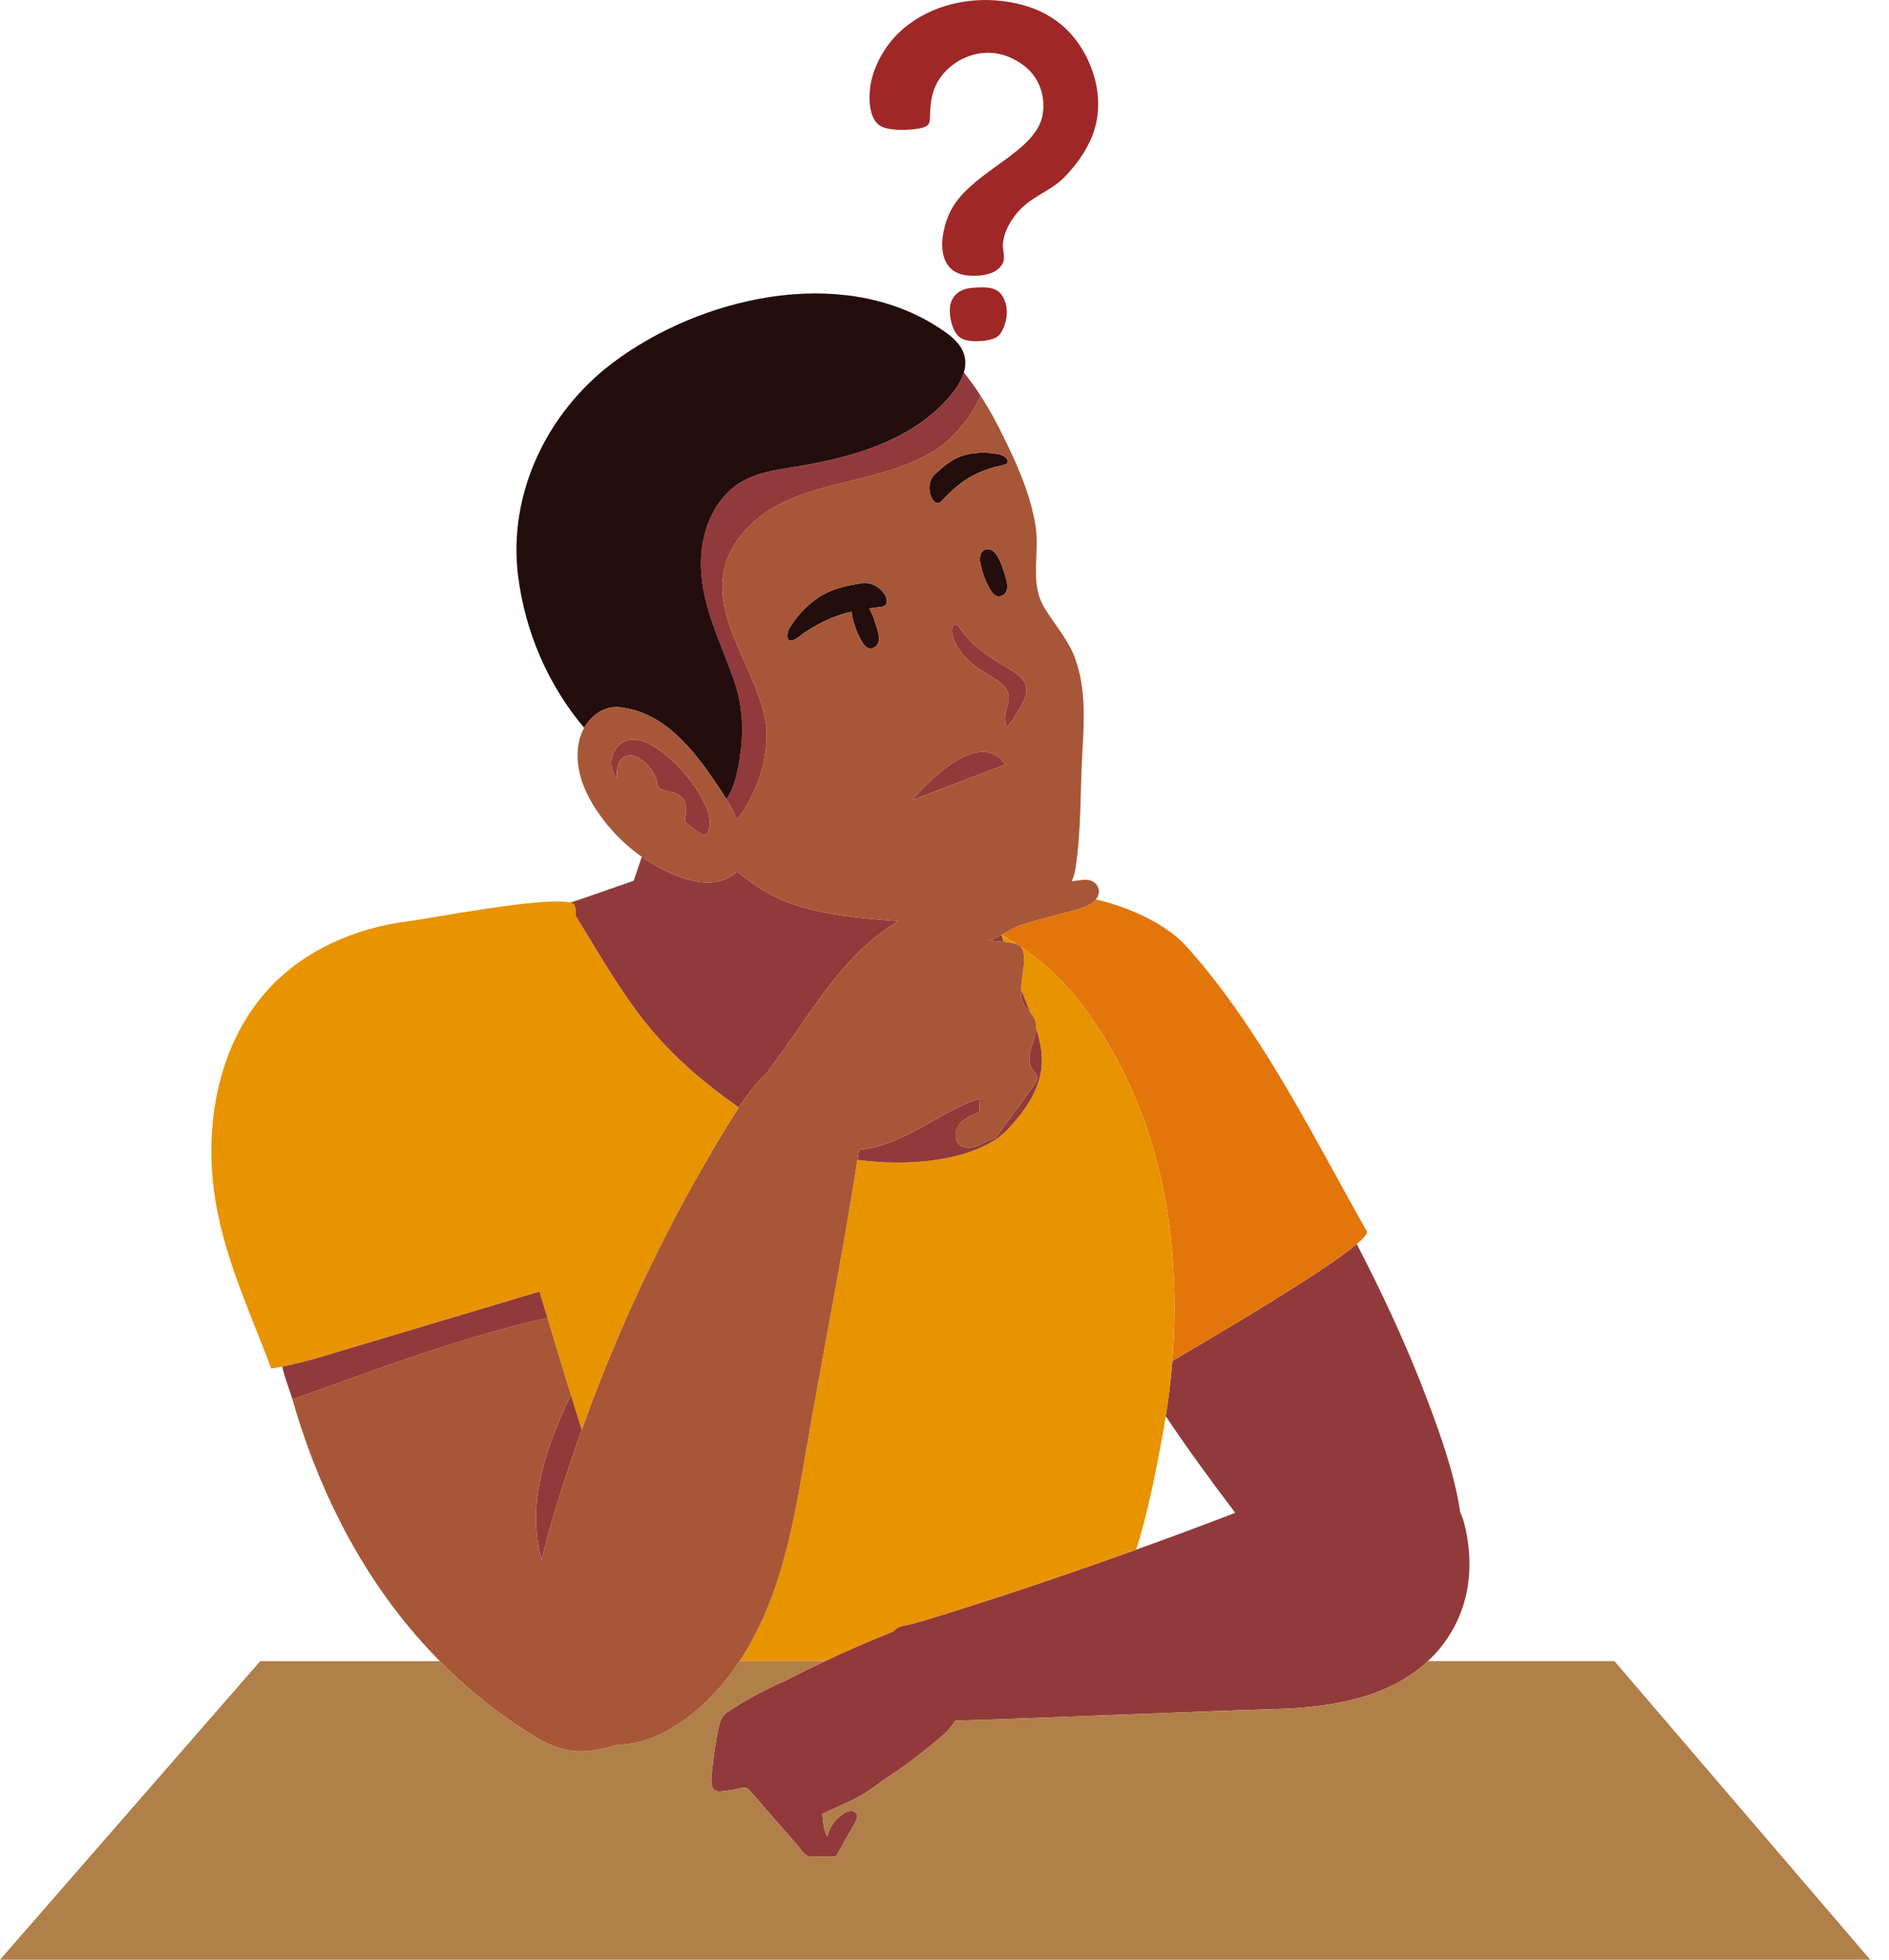 <svg width="81" height="84" viewBox="0 0 81 84" fill="none" xmlns="http://www.w3.org/2000/svg">
<g clip-path="url(#clip0_1256_61524)">
<path d="M49.987 60.705C50.934 62.115 51.938 63.49 52.967 64.846C51.593 65.374 50.163 65.906 48.719 66.425C45.537 67.57 42.298 68.653 39.495 69.501C39.384 69.523 39.273 69.555 39.164 69.592C38.622 69.728 38.545 69.674 38.297 69.936C37.311 70.323 36.337 70.748 35.375 71.203C34.773 71.488 34.174 71.782 33.582 72.093C33.417 72.137 33.258 72.229 33.096 72.307C32.506 72.589 31.93 72.909 31.373 73.265C31.23 73.356 31.083 73.454 30.985 73.592C30.885 73.732 30.846 73.897 30.811 74.057C30.689 74.626 30.601 75.196 30.549 75.765C30.512 76.173 30.347 76.855 30.929 76.785C31.071 76.768 31.213 76.751 31.355 76.734C31.613 76.703 31.952 76.528 32.123 76.724C32.578 77.245 33.032 77.766 33.487 78.287L34.187 79.088C34.351 79.276 34.495 79.579 34.78 79.58C35.088 79.581 35.397 79.583 35.705 79.584C35.744 79.584 35.786 79.584 35.823 79.563C35.866 79.54 35.893 79.494 35.917 79.45C36.159 79.021 36.4 78.593 36.642 78.164C36.708 78.045 36.778 77.911 36.745 77.793C36.714 77.679 36.591 77.619 36.467 77.627C36.344 77.635 36.222 77.698 36.114 77.773C35.791 77.999 35.552 78.356 35.476 78.725C35.31 78.442 35.3 78.094 35.265 77.761C35.262 77.732 36.499 77.19 36.59 77.142C37.039 76.907 37.468 76.625 37.871 76.308C38.691 75.773 39.482 75.185 40.239 74.544C40.507 74.317 40.779 74.069 40.959 73.756C43.709 73.683 51.964 73.33 54.714 73.257C57.002 73.196 59.521 72.8 61.227 71.202C61.418 71.023 61.602 70.832 61.771 70.621C62.641 69.538 63.022 68.288 63.01 66.988C63.006 66.478 62.942 65.962 62.823 65.444C62.77 65.212 62.698 65.004 62.612 64.814C62.37 63.179 61.78 61.544 61.228 60.071C60.361 57.76 59.316 55.52 58.178 53.326C56.838 54.458 52.73 56.896 50.27 58.334C50.207 59.129 50.112 59.919 49.988 60.704L49.987 60.705Z" fill="#923A3B"/>
<path d="M46.878 38.668C46.532 38.949 45.872 39.062 45.458 39.18C44.867 39.349 44.252 39.482 43.673 39.688C43.536 39.737 43.233 39.92 42.948 40.073C43.177 40.204 43.4 40.341 43.62 40.484C43.672 40.508 43.719 40.537 43.759 40.577C44.589 41.137 45.342 41.794 45.978 42.556C48.216 45.24 49.557 48.63 50.076 52.104C50.384 54.163 50.434 56.259 50.27 58.336C52.73 56.897 56.837 54.459 58.177 53.327C58.494 53.06 58.657 52.864 58.606 52.773C57.991 51.686 57.377 50.556 56.748 49.418C55.019 46.287 53.156 43.089 50.853 40.542C50.073 39.68 48.546 38.908 46.992 38.553C46.959 38.594 46.922 38.633 46.878 38.668Z" fill="#E3760A"/>
<path d="M39.164 69.591C39.273 69.554 39.384 69.522 39.495 69.5C42.298 68.652 45.537 67.569 48.719 66.424C49.269 64.692 49.609 62.81 49.846 61.543C49.898 61.264 49.942 60.985 49.987 60.705C50.112 59.92 50.206 59.13 50.269 58.335C50.433 56.259 50.384 54.162 50.076 52.104C49.557 48.629 48.215 45.239 45.978 42.556C45.342 41.793 44.588 41.137 43.759 40.576C43.764 40.581 43.77 40.584 43.775 40.59C43.885 40.712 43.903 40.889 43.91 41.053C43.928 41.451 43.797 41.98 43.785 42.43C43.925 42.772 44.059 43.093 44.179 43.398C44.315 43.566 44.436 43.75 44.432 44.029C44.432 44.047 44.428 44.064 44.427 44.082C44.881 45.489 44.827 46.657 43.253 48.366C42.071 49.662 39.272 50.056 36.767 49.714C36.113 53.916 35.263 58.105 34.544 62.307C34.175 64.462 33.801 66.632 33.008 68.669C32.665 69.552 32.235 70.412 31.711 71.204H35.374C36.336 70.748 37.31 70.324 38.296 69.937C38.544 69.674 38.621 69.729 39.163 69.593L39.164 69.591Z" fill="#E89300"/>
<path d="M42.942 40.075C42.971 40.175 43 40.274 43.03 40.372C43.133 40.381 43.236 40.392 43.338 40.408C43.433 40.423 43.532 40.445 43.62 40.484C43.401 40.34 43.177 40.203 42.948 40.072C42.946 40.073 42.944 40.074 42.942 40.075V40.075Z" fill="#E89300"/>
<path d="M61.226 71.203C59.52 72.801 57.001 73.197 54.713 73.258C51.963 73.331 43.708 73.684 40.958 73.757C40.778 74.07 40.506 74.318 40.238 74.545C39.481 75.186 38.689 75.774 37.87 76.309C37.467 76.626 37.038 76.908 36.589 77.144C36.498 77.192 35.26 77.733 35.264 77.762C35.3 78.095 35.31 78.443 35.475 78.727C35.551 78.358 35.79 78.001 36.113 77.774C36.221 77.699 36.343 77.636 36.466 77.628C36.59 77.621 36.713 77.681 36.744 77.794C36.777 77.912 36.707 78.046 36.641 78.165C36.399 78.594 36.158 79.023 35.916 79.451C35.892 79.495 35.865 79.54 35.821 79.564C35.785 79.585 35.743 79.585 35.703 79.585C35.395 79.584 35.087 79.582 34.779 79.581C34.493 79.579 34.35 79.277 34.185 79.089L33.486 78.288C33.031 77.767 32.576 77.246 32.122 76.725C31.951 76.53 31.612 76.704 31.354 76.735C31.212 76.752 31.07 76.769 30.928 76.786C30.346 76.856 30.511 76.174 30.548 75.766C30.6 75.197 30.687 74.627 30.81 74.058C30.845 73.898 30.884 73.733 30.983 73.593C31.082 73.454 31.228 73.357 31.372 73.266C31.929 72.911 32.505 72.59 33.095 72.308C33.257 72.23 33.416 72.138 33.581 72.094C34.172 71.783 34.771 71.49 35.374 71.204H31.71C31.026 72.239 30.18 73.155 29.155 73.849C28.356 74.39 27.421 74.788 26.462 74.785C26.027 74.928 25.582 75.028 25.139 75.061C23.94 75.152 23.109 74.573 22.149 73.934C20.958 73.142 19.858 72.221 18.854 71.204H11.157L0 84.001H80.195L69.229 71.203H61.226Z" fill="#B17F4A"/>
<path d="M24.63 38.804C24.692 38.954 24.701 39.106 24.684 39.259C26.968 43.009 27.948 44.839 31.676 47.473C32.018 46.956 32.424 46.411 32.897 45.977C33.046 45.754 33.224 45.52 33.413 45.26C34.935 43.177 36.263 40.795 38.532 39.486C38.435 39.477 38.339 39.47 38.242 39.462C36.841 39.346 35.425 39.227 34.089 38.787C33.154 38.48 32.342 37.972 31.61 37.356C31.6 37.366 31.592 37.376 31.581 37.385C30.915 37.971 30.02 37.892 29.241 37.616L29.205 37.603C28.606 37.389 28.04 37.091 27.52 36.727L27.172 37.754L24.908 38.54L24.461 38.696C24.55 38.722 24.61 38.756 24.63 38.803V38.804Z" fill="#923A3B"/>
<path d="M43.254 48.367C44.826 46.657 44.881 45.489 44.427 44.082C44.409 44.376 44.289 44.655 44.208 44.94C44.123 45.241 44.092 45.59 44.273 45.846C44.341 45.944 44.44 46.027 44.465 46.144C44.497 46.288 44.405 46.429 44.317 46.548C43.774 47.293 43.23 48.037 42.686 48.782C42.421 48.837 42.191 48.998 41.941 49.103C41.691 49.209 41.379 49.251 41.167 49.082C40.905 48.874 40.941 48.44 41.152 48.18C41.363 47.92 41.69 47.791 42.003 47.672C42.006 47.473 42.018 47.288 41.979 47.095C40.39 47.614 39.097 48.815 37.395 49.194C37.213 49.235 37.025 49.266 36.834 49.288C36.812 49.43 36.79 49.572 36.768 49.714C39.273 50.056 42.072 49.662 43.254 48.366L43.254 48.367Z" fill="#923A3B"/>
<path d="M42.37 40.294C42.582 40.337 42.807 40.35 43.029 40.371C43 40.274 42.971 40.175 42.942 40.074C42.697 40.205 42.467 40.314 42.369 40.294H42.37Z" fill="#923A3B"/>
<path d="M43.825 42.856C43.883 43.074 44.04 43.227 44.179 43.398C44.059 43.093 43.925 42.772 43.785 42.43C43.781 42.584 43.79 42.729 43.825 42.856Z" fill="#923A3B"/>
<path d="M34.149 20C33.328 20.132 32.476 20.245 31.764 20.674C30.561 21.4 30.014 22.908 30.057 24.312C30.11 26.046 30.918 27.567 31.476 29.168C31.768 30.009 31.875 30.91 31.801 31.796C31.771 32.163 31.704 32.761 31.559 33.308C31.461 33.676 31.327 34.019 31.145 34.256C31.308 34.53 31.47 34.827 31.606 35.131C32.467 33.986 32.957 32.576 32.863 31.164C32.528 28.484 29.847 25.971 31.523 23.291C33.533 20.275 37.554 21.113 40.401 19.102C41.125 18.499 41.673 17.806 42.049 16.966C41.993 16.879 41.938 16.791 41.88 16.705C41.763 16.536 41.634 16.358 41.494 16.176C41.441 16.106 41.386 16.035 41.329 15.965C41.224 16.331 41.006 16.656 40.761 16.949C39.172 18.854 36.6 19.606 34.15 20.001L34.149 20Z" fill="#923A3B"/>
<path d="M26.603 30.319C27.096 30.378 27.542 30.527 27.951 30.741C28.979 31.281 29.779 32.242 30.519 33.298C30.683 33.532 30.915 33.87 31.145 34.255C31.327 34.018 31.461 33.675 31.559 33.307C31.704 32.76 31.771 32.162 31.801 31.795C31.875 30.909 31.768 30.007 31.476 29.167C30.918 27.566 30.111 26.045 30.057 24.311C30.014 22.907 30.561 21.399 31.764 20.673C32.476 20.244 33.328 20.131 34.149 19.999C36.599 19.605 39.17 18.853 40.761 16.947C41.005 16.654 41.223 16.329 41.329 15.963C41.333 15.95 41.339 15.937 41.342 15.924C41.596 14.953 40.857 14.424 40.135 13.97C35.971 11.349 30.017 12.748 26.296 15.536C23.475 17.651 21.777 21.139 22.214 24.672C22.508 27.054 23.495 29.364 25.05 31.197C25.364 30.642 25.938 30.237 26.603 30.318L26.603 30.319Z" fill="#230D0D"/>
<path d="M39.112 34.297L43.104 32.773C41.866 30.943 39.112 34.297 39.112 34.297Z" fill="#923A3B"/>
<path d="M29.02 34.026C29.439 34.217 29.461 34.648 29.381 35.042C29.37 35.093 29.359 35.147 29.377 35.196C29.391 35.233 29.42 35.262 29.449 35.29C29.631 35.462 29.833 35.613 30.051 35.737C30.127 35.781 30.226 35.819 30.296 35.769L30.317 35.749C30.335 35.729 30.348 35.703 30.358 35.678C30.532 35.28 30.399 34.815 30.207 34.426C29.75 33.501 28.992 32.616 28.131 32.055C27.804 31.843 27.428 31.665 27.041 31.705C26.518 31.758 26.14 32.34 26.218 32.846C26.248 33.039 26.341 33.217 26.455 33.375C26.443 33.158 26.442 32.934 26.525 32.733C26.687 32.338 27.109 32.287 27.433 32.516C27.788 32.767 28.08 33.068 28.165 33.512C28.178 33.581 28.187 33.654 28.224 33.714C28.262 33.779 28.329 33.822 28.398 33.853C28.595 33.94 28.823 33.937 29.019 34.026H29.02Z" fill="#923A3B"/>
<path d="M41.162 26.926C41.131 26.878 41.098 26.828 41.046 26.801C40.995 26.773 40.916 26.776 40.874 26.823C40.853 26.846 40.844 26.876 40.838 26.904C40.764 27.248 40.98 27.637 41.163 27.898C41.454 28.312 41.878 28.626 42.324 28.894C42.568 29.041 42.823 29.178 43.016 29.379C43.24 29.613 43.317 29.868 43.214 30.181C43.119 30.47 43.006 30.907 43.201 31.156C43.46 30.83 43.681 30.481 43.859 30.117C43.951 29.927 44.034 29.724 44.018 29.526C43.989 29.158 43.654 28.894 43.286 28.677C42.455 28.188 41.693 27.723 41.162 26.926H41.162Z" fill="#923A3B"/>
<path d="M42.892 25.558C43.298 25.444 43.206 25.008 43.109 24.702C43.007 24.382 42.769 23.448 42.29 23.542C42.162 23.566 42.068 23.685 42.035 23.812C42.003 23.938 42.022 24.072 42.049 24.2C42.118 24.535 42.236 24.859 42.397 25.16C42.491 25.335 42.66 25.623 42.892 25.558H42.892Z" fill="#230D0D"/>
<path d="M40.239 21.567C40.299 21.556 40.345 21.51 40.386 21.466C40.779 21.05 41.214 20.641 41.725 20.379C42.023 20.225 42.34 20.109 42.663 20.013C42.788 19.976 43.222 19.952 43.215 19.773C43.209 19.616 42.959 19.501 42.843 19.476C42.319 19.362 41.687 19.38 41.201 19.559C40.766 19.719 40.412 20.028 40.075 20.339C39.819 20.575 39.785 21.053 39.973 21.387C40.031 21.489 40.132 21.587 40.239 21.568V21.567Z" fill="#230D0D"/>
<path d="M34.51 27.104C34.865 26.878 35.233 26.671 35.621 26.505C35.909 26.382 36.21 26.291 36.517 26.22C36.52 26.291 36.531 26.362 36.546 26.431C36.614 26.766 36.732 27.09 36.894 27.391C36.987 27.566 37.156 27.854 37.388 27.789C37.794 27.675 37.702 27.239 37.605 26.933C37.546 26.749 37.442 26.36 37.272 26.082C37.425 26.06 37.578 26.042 37.73 26.026C37.805 26.017 37.885 26.007 37.945 25.961C38.051 25.878 38.043 25.721 37.996 25.602C37.84 25.212 37.37 24.925 36.941 24.998C36.376 25.093 35.797 25.206 35.292 25.49C34.727 25.807 34.189 26.362 33.864 26.907C33.791 27.029 33.692 27.329 33.833 27.439C33.993 27.564 34.374 27.19 34.51 27.103L34.51 27.104Z" fill="#230D0D"/>
<path d="M23.229 66.878C23.384 66.191 23.573 65.511 23.774 64.838C24.133 63.638 24.526 62.449 24.948 61.271C24.791 60.779 24.635 60.285 24.483 59.791C23.395 62.019 22.546 64.496 23.23 66.878H23.229Z" fill="#923A3B"/>
<path d="M25.14 75.06C25.583 75.026 26.028 74.927 26.464 74.784C27.422 74.787 28.357 74.389 29.156 73.848C30.181 73.154 31.027 72.237 31.712 71.203C32.235 70.412 32.665 69.552 33.009 68.668C33.801 66.632 34.175 64.461 34.544 62.307C35.264 58.105 36.113 53.915 36.767 49.713C36.789 49.571 36.812 49.43 36.834 49.288C37.024 49.265 37.212 49.234 37.395 49.193C39.097 48.814 40.39 47.614 41.978 47.094C42.018 47.287 42.006 47.472 42.003 47.671C41.69 47.79 41.362 47.92 41.151 48.18C40.941 48.439 40.905 48.873 41.167 49.081C41.379 49.25 41.691 49.209 41.941 49.103C42.191 48.997 42.42 48.836 42.686 48.782C43.23 48.037 43.773 47.292 44.317 46.548C44.404 46.428 44.496 46.288 44.465 46.144C44.44 46.027 44.342 45.943 44.273 45.846C44.092 45.59 44.122 45.241 44.208 44.939C44.289 44.655 44.409 44.376 44.427 44.082C44.428 44.064 44.432 44.047 44.432 44.029C44.436 43.75 44.315 43.565 44.179 43.398C44.039 43.227 43.883 43.074 43.824 42.856C43.79 42.729 43.78 42.584 43.785 42.43C43.797 41.98 43.928 41.451 43.91 41.052C43.903 40.889 43.885 40.711 43.775 40.59C43.77 40.584 43.764 40.581 43.759 40.576C43.718 40.536 43.671 40.507 43.619 40.484C43.531 40.445 43.433 40.423 43.337 40.408C43.236 40.392 43.133 40.381 43.029 40.371C42.806 40.351 42.582 40.337 42.37 40.294C42.467 40.314 42.697 40.206 42.942 40.074C42.944 40.073 42.946 40.072 42.948 40.071C43.233 39.919 43.536 39.736 43.673 39.687C44.252 39.481 44.867 39.347 45.458 39.179C45.871 39.06 46.531 38.948 46.878 38.667C46.922 38.632 46.958 38.592 46.992 38.551C47.152 38.354 47.182 38.103 46.995 37.892C46.75 37.617 46.382 37.729 46.057 37.761C46.024 37.764 45.99 37.769 45.957 37.772C46.03 37.603 46.086 37.424 46.116 37.229C46.369 35.603 46.317 33.87 46.413 32.228C46.491 30.88 46.563 29.489 46.101 28.221C45.81 27.422 45.233 26.788 44.796 26.072C44.128 24.978 44.592 23.775 44.409 22.578C44.219 21.325 43.715 20.138 43.169 19.005C42.964 18.581 42.752 18.16 42.523 17.749C42.4 17.528 42.27 17.312 42.135 17.097C42.107 17.053 42.077 17.009 42.049 16.965C41.672 17.805 41.125 18.497 40.401 19.101C37.553 21.111 33.532 20.273 31.522 23.289C29.847 25.969 32.527 28.482 32.862 31.163C32.957 32.575 32.467 33.985 31.605 35.129C31.469 34.826 31.308 34.528 31.144 34.254C30.915 33.869 30.683 33.532 30.519 33.298C29.779 32.241 28.978 31.28 27.951 30.741C27.541 30.526 27.095 30.378 26.603 30.318C25.938 30.237 25.364 30.642 25.05 31.197C24.961 31.354 24.892 31.523 24.849 31.697C24.517 33.047 25.221 34.355 26.058 35.373C26.481 35.888 26.975 36.343 27.52 36.726C28.04 37.091 28.607 37.389 29.204 37.602L29.241 37.615C30.02 37.892 30.916 37.97 31.581 37.385C31.591 37.375 31.6 37.365 31.61 37.356C32.342 37.972 33.155 38.48 34.089 38.787C35.425 39.226 36.841 39.346 38.242 39.461C38.339 39.469 38.435 39.477 38.532 39.485C36.263 40.795 34.935 43.177 33.413 45.26C33.224 45.519 33.045 45.754 32.897 45.976C32.424 46.411 32.018 46.956 31.676 47.472C31.526 47.699 31.389 47.92 31.264 48.123C29.491 51.002 27.928 54.009 26.588 57.112C25.997 58.48 25.451 59.867 24.948 61.27C24.525 62.449 24.133 63.638 23.774 64.838C23.573 65.51 23.383 66.191 23.229 66.878C22.545 64.496 23.394 62.019 24.482 59.791C24.143 58.691 23.812 57.588 23.48 56.487C19.711 57.333 16.137 58.699 12.54 59.987C12.795 60.877 13.088 61.756 13.423 62.62C14.116 64.409 14.985 66.132 16.045 67.732C16.663 68.665 17.349 69.556 18.096 70.392C18.265 70.582 18.439 70.766 18.615 70.949C18.695 71.034 18.774 71.119 18.856 71.201C19.859 72.219 20.959 73.14 22.15 73.932C23.11 74.57 23.941 75.15 25.14 75.058V75.06ZM44.018 29.527C44.034 29.726 43.952 29.928 43.86 30.118C43.682 30.482 43.46 30.831 43.202 31.157C43.007 30.908 43.12 30.471 43.215 30.182C43.318 29.869 43.241 29.614 43.017 29.38C42.824 29.179 42.569 29.041 42.325 28.895C41.879 28.627 41.455 28.314 41.164 27.899C40.981 27.639 40.765 27.249 40.839 26.905C40.845 26.877 40.854 26.847 40.875 26.824C40.917 26.777 40.995 26.775 41.047 26.802C41.099 26.83 41.132 26.88 41.163 26.927C41.695 27.725 42.456 28.189 43.288 28.678C43.656 28.895 43.99 29.159 44.019 29.527H44.018ZM42.036 23.813C42.068 23.686 42.162 23.568 42.29 23.543C42.769 23.449 43.007 24.383 43.109 24.703C43.206 25.009 43.298 25.445 42.892 25.559C42.66 25.624 42.492 25.336 42.398 25.161C42.236 24.86 42.118 24.535 42.05 24.201C42.024 24.073 42.005 23.939 42.036 23.813H42.036ZM40.075 20.339C40.412 20.029 40.767 19.72 41.201 19.559C41.687 19.381 42.32 19.362 42.843 19.476C42.96 19.502 43.21 19.616 43.216 19.774C43.222 19.952 42.788 19.977 42.663 20.014C42.341 20.11 42.024 20.226 41.725 20.379C41.215 20.642 40.779 21.051 40.386 21.467C40.344 21.511 40.3 21.557 40.24 21.568C40.133 21.588 40.031 21.489 39.973 21.387C39.785 21.053 39.82 20.575 40.075 20.339V20.339ZM43.105 32.774L39.113 34.298C39.113 34.298 41.866 30.943 43.105 32.774ZM33.864 26.909C34.189 26.364 34.727 25.809 35.292 25.492C35.798 25.208 36.376 25.095 36.941 24.999C37.37 24.927 37.841 25.213 37.996 25.604C38.043 25.723 38.051 25.88 37.945 25.963C37.885 26.009 37.805 26.019 37.73 26.027C37.578 26.043 37.425 26.063 37.272 26.084C37.442 26.362 37.546 26.75 37.605 26.935C37.702 27.241 37.795 27.677 37.388 27.791C37.156 27.856 36.987 27.568 36.894 27.393C36.732 27.092 36.614 26.767 36.546 26.433C36.532 26.363 36.52 26.293 36.517 26.222C36.21 26.293 35.909 26.384 35.621 26.507C35.233 26.672 34.865 26.88 34.51 27.106C34.374 27.193 33.994 27.566 33.834 27.442C33.693 27.332 33.792 27.032 33.865 26.91L33.864 26.909ZM28.399 33.853C28.33 33.823 28.263 33.779 28.224 33.715C28.188 33.654 28.179 33.581 28.166 33.512C28.081 33.068 27.788 32.767 27.434 32.516C27.11 32.287 26.688 32.338 26.526 32.733C26.444 32.934 26.445 33.158 26.456 33.375C26.342 33.217 26.249 33.038 26.219 32.846C26.141 32.34 26.519 31.759 27.041 31.705C27.429 31.666 27.806 31.843 28.132 32.056C28.993 32.617 29.75 33.501 30.208 34.426C30.4 34.816 30.532 35.28 30.36 35.679C30.349 35.703 30.336 35.728 30.318 35.749L30.297 35.769C30.226 35.82 30.128 35.781 30.052 35.737C29.834 35.613 29.631 35.462 29.45 35.29C29.421 35.263 29.392 35.233 29.378 35.196C29.36 35.147 29.371 35.093 29.382 35.042C29.462 34.649 29.439 34.218 29.02 34.027C28.824 33.937 28.597 33.94 28.399 33.853H28.399Z" fill="#A75737"/>
<path d="M23.48 56.487C23.367 56.11 23.25 55.733 23.136 55.355C20.03 56.284 16.926 57.212 13.82 58.141C13.26 58.309 12.677 58.461 12.098 58.576C12.216 59.087 12.435 59.621 12.528 59.946L12.54 59.987C16.138 58.7 19.711 57.333 23.48 56.487Z" fill="#923A3B"/>
<path d="M23.136 55.356C23.251 55.733 23.367 56.109 23.48 56.487C23.813 57.589 24.143 58.691 24.482 59.791C24.635 60.285 24.79 60.779 24.948 61.271C25.451 59.868 25.997 58.481 26.587 57.113C27.928 54.009 29.491 51.002 31.264 48.124C31.389 47.92 31.526 47.699 31.676 47.473C27.948 44.839 26.968 43.01 24.683 39.259C24.7 39.106 24.692 38.954 24.629 38.804C24.61 38.757 24.549 38.722 24.46 38.696L24.907 38.541C24.739 38.585 24.571 38.632 24.405 38.681C23.27 38.435 18.318 39.388 17.521 39.487C15.246 39.767 13.005 40.735 11.454 42.459C9.573 44.552 8.888 47.521 9.101 50.326C9.329 53.335 10.601 55.902 11.631 58.662C11.786 58.637 11.941 58.608 12.097 58.577C12.676 58.462 13.259 58.309 13.82 58.142C16.925 57.213 20.03 56.285 23.135 55.356L23.136 55.356Z" fill="#E89300"/>
<path d="M43.924 8.811C44.457 8.348 45.125 8.115 45.619 7.616C46.119 7.112 46.531 6.541 46.798 5.919C47.32 4.703 47.108 3.306 46.437 2.164C45.732 0.966 44.605 0.251 43.021 0.049C41.342 -0.166 39.638 0.336 38.519 1.425C37.938 1.991 37.496 2.795 37.346 3.539C37.242 4.054 37.205 5.107 37.781 5.414C37.925 5.491 38.096 5.523 38.265 5.542C38.654 5.587 39.052 5.573 39.435 5.501C39.583 5.473 39.741 5.428 39.818 5.317C39.869 5.241 39.871 5.149 39.873 5.061C39.875 4.986 39.877 4.91 39.881 4.835C39.897 4.473 39.941 4.111 40.078 3.77C40.514 2.688 41.907 1.919 43.199 2.418C43.406 2.498 43.598 2.604 43.78 2.722C44.583 3.244 44.875 4.196 44.686 5.021C44.477 5.936 43.388 6.636 42.601 7.21C41.923 7.705 41.235 8.225 40.835 8.907C40.331 9.765 39.957 11.723 41.573 11.816C42.106 11.847 42.786 11.757 43.005 11.264C43.091 11.067 43.029 10.85 43.01 10.641C42.952 10.006 43.412 9.255 43.924 8.811V8.811Z" fill="#9F2727"/>
<path d="M41.669 12.34C41.148 12.38 40.751 12.695 40.73 13.241C40.715 13.619 40.826 14.163 41.12 14.432C41.41 14.697 42.183 14.65 42.538 14.536C42.641 14.504 42.741 14.458 42.82 14.386C42.901 14.311 42.957 14.212 43.003 14.112C43.221 13.646 43.25 13.094 42.96 12.651C42.694 12.246 42.084 12.308 41.669 12.34Z" fill="#9F2727"/>
</g>
<defs>
<clipPath id="clip0_1256_61524">
<rect width="80.195" height="84" fill="white"/>
</clipPath>
</defs>
</svg>
